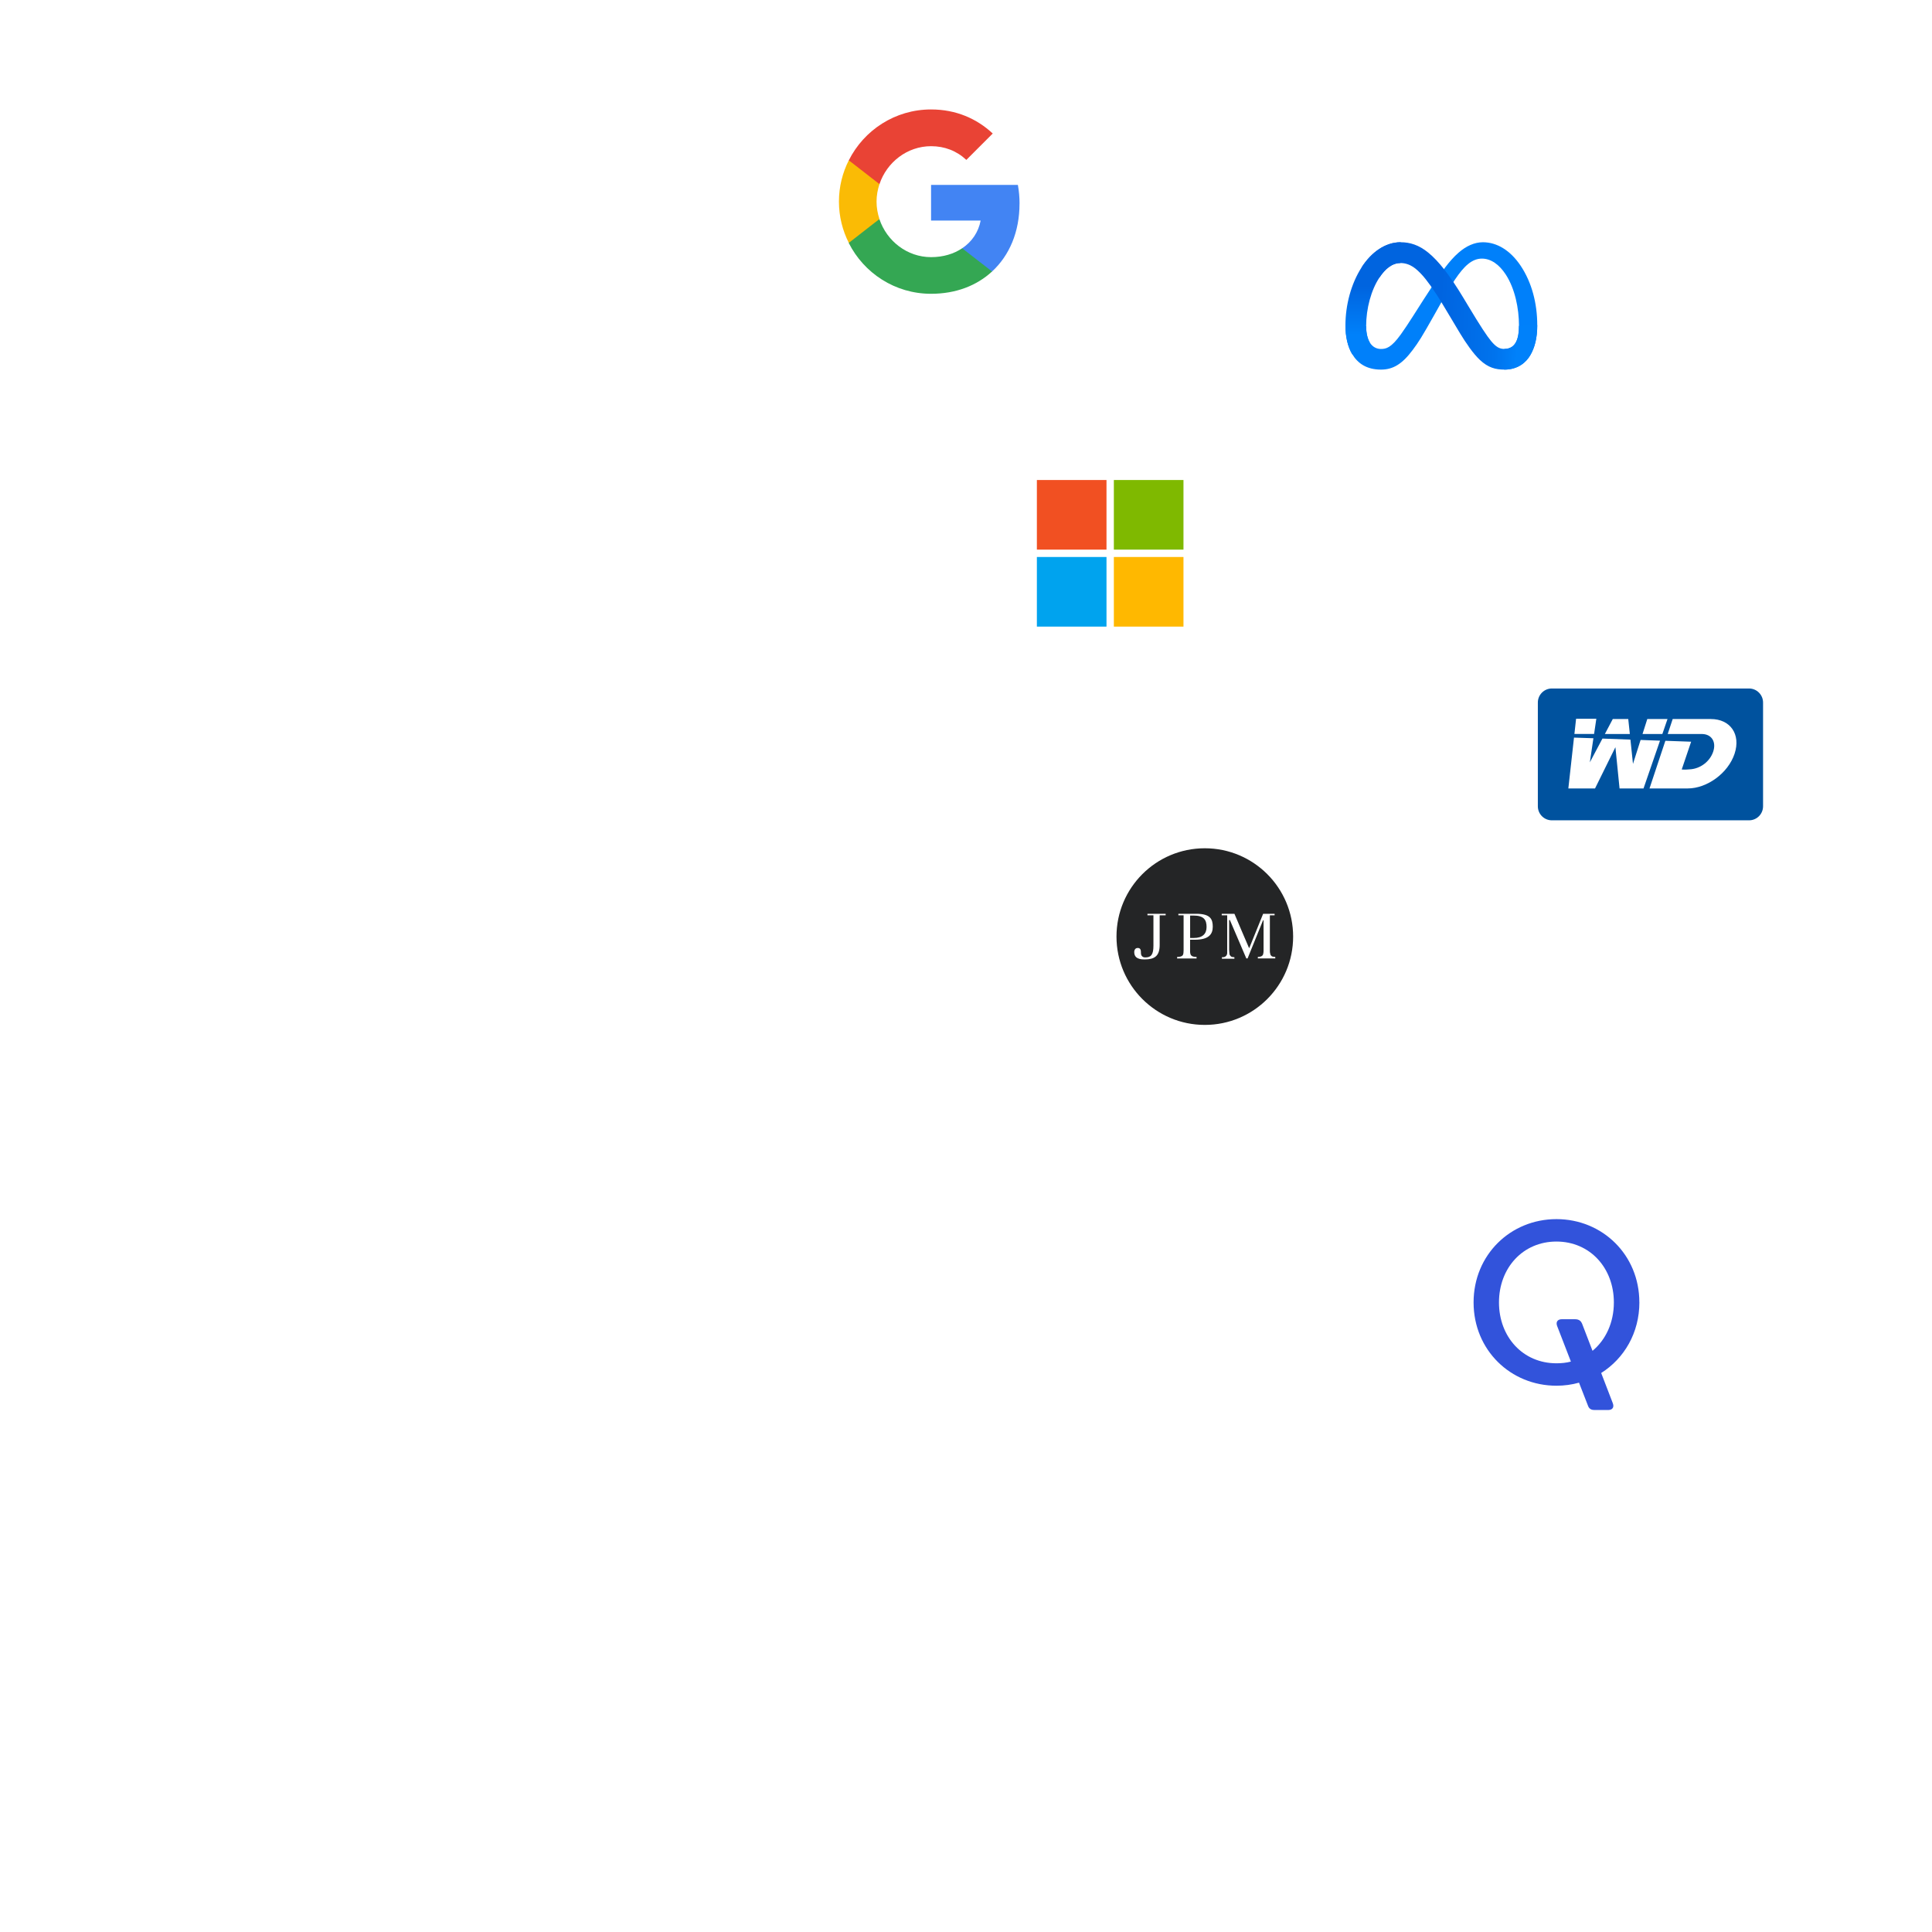 <?xml version="1.0" encoding="UTF-8"?>
<svg id="Layer_2" data-name="Layer 2" xmlns="http://www.w3.org/2000/svg" xmlns:xlink="http://www.w3.org/1999/xlink" viewBox="0 0 461.78 461.78">
  <defs>
    <style>
      .cls-1 {
        fill: #7fb900;
      }

      .cls-1, .cls-2, .cls-3, .cls-4, .cls-5, .cls-6, .cls-7, .cls-8, .cls-9, .cls-10, .cls-11, .cls-12, .cls-13, .cls-14, .cls-15, .cls-16, .cls-17 {
        stroke-width: 0px;
      }

      .cls-2 {
        fill: url(#linear-gradient);
      }

      .cls-3 {
        fill: #3253db;
      }

      .cls-4 {
        fill: #e94335;
      }

      .cls-18 {
        filter: url(#drop-shadow-4);
      }

      .cls-5 {
        fill: #4284f3;
      }

      .cls-6 {
        fill: #242526;
      }

      .cls-19 {
        filter: url(#drop-shadow-3);
      }

      .cls-7 {
        opacity: .02;
      }

      .cls-7, .cls-8 {
        fill: none;
      }

      .cls-20 {
        filter: url(#drop-shadow-1);
      }

      .cls-21 {
        filter: url(#drop-shadow-6);
      }

      .cls-9 {
        fill: #fff;
      }

      .cls-10 {
        fill: #fabb05;
      }

      .cls-22 {
        filter: url(#drop-shadow-5);
      }

      .cls-11 {
        fill: url(#linear-gradient-2);
      }

      .cls-12 {
        fill: #0080fa;
      }

      .cls-13 {
        fill: #00529e;
      }

      .cls-23 {
        filter: url(#drop-shadow-2);
      }

      .cls-14 {
        fill: #f15022;
      }

      .cls-15 {
        fill: #34a753;
      }

      .cls-16 {
        fill: #00a3ee;
      }

      .cls-17 {
        fill: #ffb800;
      }
    </style>
    <filter id="drop-shadow-1" filterUnits="userSpaceOnUse">
      <feOffset dx="2" dy="2"/>
      <feGaussianBlur result="blur" stdDeviation="4"/>
      <feFlood flood-color="#000" flood-opacity="1"/>
      <feComposite in2="blur" operator="in"/>
      <feComposite in="SourceGraphic"/>
    </filter>
    <filter id="drop-shadow-2" filterUnits="userSpaceOnUse">
      <feOffset dx="2" dy="2"/>
      <feGaussianBlur result="blur-2" stdDeviation="4"/>
      <feFlood flood-color="#000" flood-opacity="1"/>
      <feComposite in2="blur-2" operator="in"/>
      <feComposite in="SourceGraphic"/>
    </filter>
    <linearGradient id="linear-gradient" x1="329.52" y1="2964.09" x2="361.09" y2="2962.5" gradientTransform="translate(0 3034.43) scale(1 -1)" gradientUnits="userSpaceOnUse">
      <stop offset="0" stop-color="#0064e0"/>
      <stop offset=".4" stop-color="#0064e0"/>
      <stop offset=".83" stop-color="#0073ed"/>
      <stop offset="1" stop-color="#0081fa"/>
    </linearGradient>
    <linearGradient id="linear-gradient-2" x1="326.19" y1="2956.37" x2="326.19" y2="2968" gradientTransform="translate(0 3034.43) scale(1 -1)" gradientUnits="userSpaceOnUse">
      <stop offset="0" stop-color="#0081fa"/>
      <stop offset="1" stop-color="#0064df"/>
    </linearGradient>
    <filter id="drop-shadow-3" filterUnits="userSpaceOnUse">
      <feOffset dx="2" dy="2"/>
      <feGaussianBlur result="blur-3" stdDeviation="4"/>
      <feFlood flood-color="#000" flood-opacity="1"/>
      <feComposite in2="blur-3" operator="in"/>
      <feComposite in="SourceGraphic"/>
    </filter>
    <filter id="drop-shadow-4" filterUnits="userSpaceOnUse">
      <feOffset dx="2" dy="2"/>
      <feGaussianBlur result="blur-4" stdDeviation="4"/>
      <feFlood flood-color="#000" flood-opacity="1"/>
      <feComposite in2="blur-4" operator="in"/>
      <feComposite in="SourceGraphic"/>
    </filter>
    <filter id="drop-shadow-5" filterUnits="userSpaceOnUse">
      <feOffset dx="2" dy="2"/>
      <feGaussianBlur result="blur-5" stdDeviation="4"/>
      <feFlood flood-color="#000" flood-opacity="1"/>
      <feComposite in2="blur-5" operator="in"/>
      <feComposite in="SourceGraphic"/>
    </filter>
    <filter id="drop-shadow-6" filterUnits="userSpaceOnUse">
      <feOffset dx="2" dy="2"/>
      <feGaussianBlur result="blur-6" stdDeviation="4"/>
      <feFlood flood-color="#000" flood-opacity="1"/>
      <feComposite in2="blur-6" operator="in"/>
      <feComposite in="SourceGraphic"/>
    </filter>
  </defs>
  <g id="Layer_2-2" data-name="Layer 2">
    <circle class="cls-7" cx="230.89" cy="230.89" r="230.89"/>
    <g class="cls-20">
      <g>
        <path class="cls-5" d="m241.69,46.7c0-1.56-.14-3.06-.4-4.51h-20.75v8.53h11.85c-.52,2.74-2.08,5.07-4.43,6.63v5.55h7.15c4.17-3.84,6.57-9.49,6.57-16.2Z"/>
        <path class="cls-15" d="m220.54,68.22c5.95,0,10.93-1.96,14.58-5.33l-7.15-5.55c-1.96,1.32-4.47,2.12-7.43,2.12-5.73,0-10.59-3.86-12.34-9.07h-7.33v5.69c3.62,7.19,11.05,12.14,19.66,12.14Z"/>
        <path class="cls-10" d="m208.21,50.38c-.44-1.32-.7-2.72-.7-4.19s.26-2.86.7-4.19v-5.69h-7.33c-1.5,2.96-2.36,6.31-2.36,9.87s.86,6.91,2.36,9.87l5.71-4.45s1.62-1.24,1.62-1.24Z"/>
        <path class="cls-4" d="m220.54,32.94c3.24,0,6.13,1.12,8.43,3.28l6.31-6.31c-3.82-3.56-8.79-5.75-14.74-5.75-8.61,0-16.04,4.95-19.66,12.16l7.33,5.69c1.74-5.21,6.61-9.07,12.34-9.07Z"/>
        <path class="cls-8" d="m198.52,24.17h44.06v44.06h-44.06V24.17Z"/>
      </g>
      <g>
        <path class="cls-9" d="m196.23,79.77h3.32v4.52c-.54.18-1.06.3-1.56.38-.5.07-1.04.11-1.62.11-1.36,0-2.42-.4-3.16-1.21-.74-.81-1.11-1.95-1.11-3.42s.42-2.59,1.25-3.41c.83-.82,1.98-1.23,3.45-1.23.94,0,1.83.18,2.67.54l-.52,1.23c-.73-.34-1.46-.51-2.19-.51-.96,0-1.72.3-2.28.91s-.84,1.43-.84,2.48c0,1.1.25,1.94.76,2.51.5.57,1.23.86,2.17.86.48,0,.99-.06,1.53-.18v-2.32h-1.87v-1.26Z"/>
        <path class="cls-9" d="m210.97,80.14c0,1.47-.37,2.61-1.1,3.42s-1.77,1.22-3.12,1.22-2.4-.4-3.13-1.21c-.73-.81-1.09-1.95-1.09-3.44s.37-2.63,1.1-3.43c.73-.8,1.78-1.2,3.14-1.2s2.38.4,3.11,1.21c.73.81,1.1,1.95,1.1,3.42Zm-6.88,0c0,1.11.22,1.95.67,2.52.45.57,1.11.86,1.99.86s1.54-.28,1.98-.85c.45-.57.67-1.41.67-2.53s-.22-1.94-.66-2.51c-.44-.57-1.1-.86-1.97-.86s-1.55.29-2,.86c-.45.57-.67,1.41-.67,2.51Z"/>
        <path class="cls-9" d="m222.17,80.14c0,1.47-.37,2.61-1.1,3.42s-1.77,1.22-3.12,1.22-2.4-.4-3.13-1.21c-.73-.81-1.09-1.95-1.09-3.44s.37-2.63,1.1-3.43c.73-.8,1.78-1.2,3.14-1.2s2.38.4,3.11,1.21c.73.81,1.1,1.95,1.1,3.42Zm-6.88,0c0,1.11.22,1.95.67,2.52.45.57,1.11.86,1.99.86s1.54-.28,1.98-.85c.45-.57.67-1.41.67-2.53s-.22-1.94-.66-2.51c-.44-.57-1.1-.86-1.97-.86s-1.55.29-2,.86c-.45.57-.67,1.41-.67,2.51Z"/>
        <path class="cls-9" d="m229.05,79.77h3.32v4.52c-.54.18-1.06.3-1.56.38-.5.07-1.04.11-1.62.11-1.36,0-2.42-.4-3.16-1.21-.74-.81-1.11-1.95-1.11-3.42s.42-2.59,1.25-3.41c.83-.82,1.98-1.23,3.45-1.23.94,0,1.83.18,2.67.54l-.52,1.23c-.73-.34-1.46-.51-2.19-.51-.96,0-1.72.3-2.28.91s-.84,1.43-.84,2.48c0,1.1.25,1.94.76,2.51.5.57,1.23.86,2.17.86.48,0,.99-.06,1.53-.18v-2.32h-1.87v-1.26Z"/>
        <path class="cls-9" d="m235.79,84.66v-9.01h1.47v7.75h3.82v1.26h-5.29Z"/>
        <path class="cls-9" d="m248.99,84.66h-5.1v-9.01h5.1v1.25h-3.62v2.45h3.4v1.23h-3.4v2.83h3.62v1.25Z"/>
      </g>
    </g>
    <g class="cls-23">
      <g>
        <path id="Logo0" class="cls-12" d="m324.53,75.98c0,1.75.38,3.09.89,3.91.66,1.06,1.64,1.52,2.64,1.52,1.29,0,2.47-.32,4.75-3.47,1.82-2.52,3.97-6.07,5.42-8.29l2.45-3.76c1.7-2.61,3.67-5.52,5.93-7.49,1.84-1.61,3.83-2.5,5.83-2.5,3.36,0,6.56,1.95,9.01,5.6,2.68,4,3.98,9.03,3.98,14.23,0,3.09-.61,5.36-1.65,7.15-1,1.73-2.95,3.47-6.23,3.47v-4.95c2.81,0,3.51-2.58,3.51-5.54,0-4.21-.98-8.89-3.15-12.23-1.54-2.37-3.52-3.82-5.71-3.82-2.37,0-4.27,1.79-6.41,4.97-1.14,1.69-2.31,3.75-3.62,6.08l-1.44,2.56c-2.9,5.14-3.64,6.32-5.09,8.25-2.54,3.39-4.71,4.67-7.57,4.67-3.39,0-5.53-1.47-6.86-3.68-1.08-1.8-1.62-4.17-1.62-6.86l4.95.18Z"/>
        <path id="Logo1" class="cls-2" d="m323.49,61.85c2.27-3.5,5.55-5.95,9.3-5.95,2.18,0,4.34.64,6.6,2.49,2.47,2.02,5.1,5.34,8.39,10.81l1.18,1.96c2.84,4.74,4.46,7.18,5.41,8.32,1.22,1.48,2.07,1.92,3.18,1.92,2.81,0,3.51-2.58,3.51-5.54l4.37-.14c0,3.09-.61,5.36-1.65,7.15-1,1.73-2.95,3.47-6.23,3.47-2.04,0-3.85-.44-5.85-2.33-1.54-1.45-3.33-4.02-4.72-6.33l-4.11-6.87c-2.06-3.45-3.96-6.02-5.05-7.18-1.18-1.25-2.69-2.76-5.11-2.76-1.96,0-3.62,1.37-5.01,3.47l-4.22-2.5Z"/>
        <path id="Logo2" class="cls-11" d="m332.71,60.88c-1.96,0-3.62,1.37-5.01,3.47-1.97,2.97-3.17,7.39-3.17,11.63,0,1.75.38,3.09.89,3.91l-4.22,2.78c-1.08-1.8-1.62-4.17-1.62-6.86,0-4.9,1.35-10.01,3.9-13.96,2.27-3.5,5.55-5.95,9.3-5.95l-.08,4.98Z"/>
      </g>
      <path id="Text" class="cls-9" d="m317.8,94.21h2.96l5.03,9.1,5.03-9.1h2.89v14.95h-2.41v-11.46l-4.41,7.94h-2.26l-4.41-7.94v11.46h-2.41v-14.95Zm23.48,5.58c-1.73,0-2.77,1.3-3.02,2.92h5.87c-.12-1.66-1.08-2.92-2.85-2.92h0Zm-5.42,3.83c0-3.39,2.19-5.86,5.46-5.86s5.13,2.44,5.13,6.05v.66h-8.19c.29,1.75,1.46,2.94,3.33,2.94,1.5,0,2.43-.46,3.32-1.29l1.28,1.57c-1.21,1.11-2.74,1.75-4.69,1.75-3.53,0-5.64-2.58-5.64-5.81Zm13.51-3.62h-2.22v-1.98h2.22v-3.27h2.33v3.27h3.38v1.98h-3.38v5.01c0,1.71.55,2.32,1.89,2.32.61,0,.97-.05,1.48-.14v1.95c-.65.18-1.26.27-1.93.27-2.51,0-3.77-1.37-3.77-4.12v-5.29Zm15.51,1.92c-.47-1.18-1.51-2.05-3.04-2.05-1.99,0-3.27,1.41-3.27,3.72s1.17,3.73,3.17,3.73c1.57,0,2.69-.91,3.14-2.05v-3.34Zm2.33,7.24h-2.29v-1.56c-.64.92-1.8,1.83-3.69,1.83-3.03,0-5.05-2.54-5.05-5.84s2.07-5.83,5.18-5.83c1.54,0,2.74.61,3.56,1.7v-1.43h2.29v11.14Z"/>
    </g>
    <g class="cls-19">
      <path class="cls-9" d="m241.01,156.27v12.83h-2.23v-10.07h-.03l-3.98,10.07h-1.48l-4.07-10.07h-.03v10.07h-2.05v-12.83h3.21l3.68,9.5h.06l3.89-9.5s3.03,0,3.03,0Zm1.84.98c0-.36.12-.65.39-.89.27-.24.56-.36.92-.36.39,0,.71.12.95.36s.39.53.39.89-.12.65-.39.89c-.27.24-.56.36-.95.36s-.68-.12-.92-.36c-.24-.27-.39-.56-.39-.89Zm2.41,2.64v9.2h-2.17v-9.2s2.17,0,2.17,0Zm6.56,7.63c.33,0,.68-.06,1.07-.24.39-.15.74-.36,1.07-.59v2.02c-.36.21-.74.36-1.19.45s-.92.15-1.45.15c-1.37,0-2.46-.42-3.3-1.28-.86-.86-1.28-1.96-1.28-3.27,0-1.48.45-2.7,1.31-3.65s2.08-1.43,3.68-1.43c.42,0,.83.06,1.22.15.42.09.74.24.98.36v2.08c-.33-.24-.68-.45-1.01-.56-.36-.12-.71-.21-1.07-.21-.86,0-1.54.27-2.08.83s-.77,1.31-.77,2.26.27,1.66.77,2.17c.5.5,1.19.77,2.05.77Zm8.28-7.78c.18,0,.33,0,.48.03s.27.06.36.09v2.2c-.12-.09-.27-.18-.5-.24s-.48-.12-.8-.12c-.53,0-.98.24-1.34.68s-.56,1.13-.56,2.08v4.63h-2.17v-9.2h2.17v1.45h.03c.21-.5.5-.89.89-1.19.42-.27.89-.42,1.45-.42Zm.95,4.9c0-1.51.45-2.73,1.28-3.62.86-.89,2.05-1.34,3.56-1.34,1.43,0,2.55.42,3.36,1.28.8.86,1.22,2.02,1.22,3.47s-.45,2.67-1.28,3.56c-.86.89-2.02,1.34-3.5,1.34s-2.55-.42-3.38-1.25c-.83-.86-1.25-2.02-1.25-3.44Zm2.26-.09c0,.95.21,1.69.65,2.2s1.07.77,1.87.77,1.4-.24,1.81-.77c.42-.5.62-1.25.62-2.26s-.21-1.72-.62-2.26c-.42-.5-1.04-.77-1.78-.77-.8,0-1.4.27-1.84.8-.5.56-.71,1.31-.71,2.29Zm10.39-2.23c0,.3.09.56.3.74s.62.39,1.31.65c.86.36,1.48.74,1.81,1.16.36.45.53.95.53,1.57,0,.86-.33,1.54-1.01,2.08-.65.53-1.57.77-2.7.77-.39,0-.8-.06-1.28-.15s-.86-.21-1.19-.36v-2.14c.39.27.83.5,1.28.65s.86.24,1.25.24c.48,0,.86-.06,1.07-.21.24-.15.36-.36.36-.68,0-.3-.12-.53-.36-.77-.24-.21-.71-.45-1.37-.71-.8-.33-1.37-.71-1.69-1.13s-.5-.95-.5-1.6c0-.83.33-1.51.98-2.05s1.51-.8,2.55-.8c.33,0,.68.03,1.07.12s.74.18,1.01.27v2.11c-.3-.18-.62-.36-1.01-.5s-.77-.21-1.13-.21c-.42,0-.74.09-.95.24-.21.21-.33.42-.33.71Zm4.87,2.32c0-1.51.45-2.73,1.28-3.62.86-.89,2.05-1.34,3.56-1.34,1.43,0,2.55.42,3.36,1.28.8.86,1.22,2.02,1.22,3.47s-.45,2.67-1.28,3.56c-.86.89-2.02,1.34-3.5,1.34s-2.55-.42-3.38-1.25c-.8-.86-1.25-2.02-1.25-3.44Zm2.26-.09c0,.95.21,1.69.65,2.2s1.07.77,1.87.77,1.4-.24,1.81-.77c.42-.5.62-1.25.62-2.26s-.21-1.72-.62-2.26c-.42-.5-1.04-.77-1.78-.77-.8,0-1.4.27-1.84.8-.48.56-.71,1.31-.71,2.29Zm14.37-2.88h-3.24v7.42h-2.2v-7.42h-1.54v-1.78h1.54v-1.28c0-.95.33-1.75.95-2.38s1.43-.92,2.41-.92c.27,0,.5.03.71.03s.39.06.53.12v1.87c-.06-.03-.21-.09-.39-.15-.18-.06-.39-.09-.62-.09-.45,0-.8.15-1.04.42s-.36.71-.36,1.25v1.1h3.24v-2.08l2.17-.65v2.73h2.2v1.78h-2.2v4.31c0,.56.12.95.3,1.19.21.24.53.36.98.36.12,0,.27-.03.45-.09s.33-.12.45-.21v1.78c-.15.09-.36.15-.68.21-.33.06-.62.09-.95.09-.92,0-1.6-.24-2.05-.71-.45-.48-.68-1.22-.68-2.2l.03-4.69h0Z"/>
      <g>
        <rect class="cls-14" x="245.83" y="112.73" width="16.64" height="16.64"/>
        <rect class="cls-1" x="264.23" y="112.73" width="16.64" height="16.64"/>
        <rect class="cls-16" x="245.83" y="131.13" width="16.64" height="16.64"/>
        <rect class="cls-17" x="264.23" y="131.13" width="16.64" height="16.64"/>
      </g>
    </g>
    <g class="cls-18">
      <g>
        <path id="path818" class="cls-13" d="m419.4,190.71c0,1.86-1.5,3.36-3.35,3.36h-47.13c-1.85,0-3.35-1.5-3.35-3.36v-24.79c0-1.85,1.5-3.36,3.35-3.36h47.13c1.85,0,3.35,1.51,3.35,3.36v24.79"/>
        <g>
          <path id="path822" class="cls-9" d="m395.33,173.44l1.23-3.58h-4.83l-1.14,3.58h4.74"/>
          <path id="path824" class="cls-9" d="m387.56,173.44l-.38-3.58h-3.7l-1.89,3.58h5.96"/>
          <path id="path826" class="cls-9" d="m390.13,174.86l-1.82,5.72-.61-5.8-6.69-.25-3.01,5.68.85-5.76-4.64-.15-1.35,12.15h6.38l4.87-9.86.99,9.86h5.73l3.94-11.42-4.65-.17"/>
          <path id="path828" class="cls-9" d="m379.01,173.44l.54-3.64h-4.84l-.4,3.63h4.7"/>
          <path id="path830" class="cls-9" d="m406.94,169.86h-9.14l-1.19,3.58h8.25c2.28.06,3.4,1.92,2.62,4.22-.78,2.34-3.07,4.12-5.67,4.23-.67.04-.9.1-1.85.03l2.25-6.64-6.16-.22-3.79,11.39h9.14c4.6,0,9.64-3.63,11.19-8.29,1.55-4.67-1.04-8.3-5.66-8.3"/>
        </g>
      </g>
      <g>
        <path id="path832" class="cls-9" d="m342.44,201.79h2.91l2.1,9.04h.03l1.93-9.04h2.46l-3.06,12.01h-2.86l-2.16-9.14h-.03l-2.33,9.14h-2.93l-2.93-12.01h2.66l1.84,9.04h.03l2.33-9.04"/>
        <path id="path836" class="cls-9" d="m353.74,210.3c0,1.07.14,2.09,1.42,2.09.88,0,1.3-.32,1.54-1.08h2.25c-.22,2.07-1.83,2.75-3.78,2.75-2.85,0-4-1.61-4-4.42,0-2.5,1.46-4.44,4-4.44,1.57,0,2.87.53,3.56,2,.23.46.35.96.41,1.5.06.52.06,1.05.06,1.6h-5.46Zm2.89-1.67c0-.92-.26-1.77-1.47-1.77-1.14,0-1.39.85-1.42,1.77h2.89"/>
        <path id="path840" class="cls-9" d="m364.64,207.68c-.04-.57-.57-.81-1.14-.81-.68,0-.99.21-.99.75,0,1.32,4.76.57,4.76,3.69,0,1.82-2.22,2.75-3.77,2.75-1.95,0-3.64-.77-3.68-2.69h2.31c.05.65.63,1.02,1.37,1.02.68,0,1.2-.28,1.2-.93s-1.2-.96-1.7-1.07c-1.59-.39-3.07-.74-3.07-2.67,0-1.76,2.12-2.52,3.58-2.52,1.77,0,3.25.63,3.37,2.48h-2.23"/>
        <path id="path844" class="cls-9" d="m368.35,205.46v-1.65l2.49-.9v2.56h1.88v1.65h-1.88v3.89c0,1.08.17,1.39,1.03,1.39.27,0,.53-.04.8-.05v1.46c-.28.13-1.61.26-1.96.26-1.95,0-2.36-1.02-2.36-2.83v-4.12h-.92v-1.65h.92"/>
        <path id="path848" class="cls-9" d="m375.57,210.3c0,1.07.15,2.09,1.43,2.09.86,0,1.29-.32,1.52-1.08h2.25c-.21,2.07-1.82,2.75-3.77,2.75-2.87,0-4.01-1.61-4.01-4.42,0-2.5,1.47-4.44,4.01-4.44,1.56,0,2.87.53,3.56,2,.23.46.35.96.41,1.5.06.52.06,1.05.06,1.6h-5.47Zm2.89-1.67c0-.92-.25-1.77-1.46-1.77-1.15,0-1.39.85-1.43,1.77h2.89"/>
        <path id="path852" class="cls-9" d="m386.14,207.56c-.41.04-.97.27-1.21.62-.27.46-.32.93-.34,1.47v4.14h-2.48v-6.69c-.01-.35-.06-1.05-.1-1.65h2.28l.05,1.51h.03c.54-1.32,1.6-1.65,2.85-1.61l-1.08,2.21"/>
        <path id="path856" class="cls-9" d="m390.35,206.42l.04.05c.52-.76,1.3-1.27,2.56-1.27.84,0,2.45.62,2.75,1.83.13.52.17,1.05.17,1.33v5.43h-2.49v-5.02c-.03-.89-.27-1.91-1.5-1.91-.79,0-1.47.7-1.5,1.91v5.02h-2.5v-8.34h2.48v.96"/>
        <path id="path866" class="cls-9" d="m403.24,201.8h4.09c3.74-.03,6.07,1.83,6.07,6s-2.33,6.04-6.07,6h-4.09v-12.01Zm2.58,10.02h1.33c3.06.03,3.51-2.09,3.51-4.01s-.45-4.03-3.51-4h-1.33v8.02"/>
        <path id="path870" class="cls-9" d="m414.44,201.8h2.67v2.14h-2.67v-2.14Zm.08,3.67h2.49v8.35h-2.49v-8.35Z"/>
        <path id="path874" class="cls-9" d="m426.37,213.07c0,1.94-.43,4.07-4.09,4.04-1.85,0-3.82-.45-3.87-2.7h2.36c.04.75.7,1.03,1.38,1.03,1.9,0,1.83-1.73,1.73-2.94h-.04c-.52.81-1.39,1.15-2.34,1.15-2.27,0-3.43-2.13-3.43-4.16,0-2.13,1.21-4.29,3.55-4.29,1.11,0,1.82.37,2.22,1.23h.04v-.97h2.49v7.6Zm-4.11-1.08c1.37,0,1.61-1.39,1.61-2.48,0-1.23-.25-2.63-1.61-2.63s-1.61,1.41-1.61,2.63c0,1.08.25,2.48,1.61,2.48"/>
        <path id="path884" class="cls-9" d="m427.77,201.8h2.66v2.14h-2.66v-2.14Zm.08,3.67h2.5v8.35h-2.5v-8.35Z"/>
        <path id="path888" class="cls-9" d="m432.16,205.47v-1.65l2.49-.89v2.54h1.88v1.67h-1.88v3.87c0,1.1.17,1.39,1.03,1.39.27,0,.53-.04.8-.05v1.46c-.28.14-1.61.26-1.96.26-1.95,0-2.36-1.02-2.36-2.83v-4.11h-.99v-1.67h.99"/>
        <path id="path892" class="cls-9" d="m437.49,207.83c.03-1.05.48-1.7,1.14-2.08.68-.4,1.56-.54,2.47-.54,1.68,0,3.55.62,3.55,3.14v4.56c.03.41.09.66.12.9h-2.25c-.04-.37-.08-.76-.08-1.11h-.04c-.56.97-1.42,1.37-2.56,1.37-1.56,0-2.72-.9-2.72-2.53,0-.58.26-2,1.78-2.65.99-.43,2.26-.48,3.25-.45v-.77c0-.35-.26-1.03-1.15-1.03s-1.15.81-1.11,1.2h-2.4Zm2.01,3.37c0,.7.52,1.2,1.21,1.2,1.38,0,1.43-1.54,1.43-2.52-.86-.01-2.65-.03-2.65,1.32"/>
        <rect class="cls-9" x="446.2" y="201.8" width="2.49" height="12.01"/>
      </g>
    </g>
    <g class="cls-22">
      <path class="cls-3" d="m389.83,309.27c0-11.35-8.84-19.88-19.81-19.88s-19.81,8.53-19.81,19.91,8.84,19.91,19.81,19.91c1.87,0,3.68-.25,5.39-.73l2.16,5.55c.22.6.67.98,1.46.98h3.42c.82,0,1.43-.54,1.05-1.58l-2.79-7.26c5.48-3.46,9.13-9.57,9.13-16.9Zm-11.19,11.6l-2.5-6.5c-.22-.54-.67-1.05-1.62-1.05h-3.27c-.82,0-1.46.54-1.08,1.59l3.3,8.53c-1.08.29-2.25.41-3.46.41-8.02,0-13.73-6.31-13.73-14.55s5.71-14.55,13.73-14.55,13.73,6.31,13.73,14.55c0,4.82-1.93,8.94-5.1,11.57Z"/>
      <path class="cls-9" d="m352.12,345.83c.21,0,.39.17.39.39v7.39c0,.21-.19.38-.39.38h-1c-.19,0-.38-.15-.38-.36v-.68c-.51.74-1.38,1.26-2.65,1.26-2.12,0-3.43-1.41-3.43-3.5v-4.51c0-.21.19-.38.39-.38h1c.21,0,.38.17.38.38v4.22c0,1.36.71,2.26,2.12,2.26s2.19-.93,2.19-2.24v-4.24c0-.21.19-.38.38-.38h1"/>
      <path class="cls-9" d="m343.54,347.95c0-3.55-2.77-6.22-6.2-6.22s-6.2,2.67-6.2,6.23,2.77,6.23,6.2,6.23c.59,0,1.15-.08,1.69-.23l.68,1.74c.07.19.21.31.46.31h1.07c.26,0,.45-.17.33-.5l-.87-2.27c1.72-1.08,2.86-3,2.86-5.29Zm-3.5,3.63l-.78-2.03c-.07-.17-.21-.33-.51-.33h-1.02c-.26,0-.46.17-.34.5l1.03,2.67c-.34.09-.7.13-1.08.13-2.51,0-4.3-1.98-4.3-4.56s1.79-4.56,4.3-4.56,4.3,1.98,4.3,4.56c0,1.51-.61,2.8-1.6,3.62Z"/>
      <path class="cls-9" d="m408.88,353.57c.09.21-.02.41-.27.41h-1.12c-.21,0-.38-.1-.45-.31l-2.07-5.58-2.1,5.58c-.09.22-.24.31-.45.31h-1c-.21,0-.36-.09-.45-.31l-2.12-5.61-2.09,5.61c-.09.21-.24.31-.45.31h-1.05c-.21,0-.36-.1-.45-.31l-2.07-5.61-2.14,5.61c-.09.22-.24.31-.45.31h-1c-.21,0-.36-.09-.45-.31l-2.09-5.61-2.09,5.61c-.07.21-.24.31-.45.31h-1.09c-.26,0-.36-.21-.27-.41l2.84-7.42c.09-.22.24-.33.45-.33h1.22c.21,0,.36.1.45.33l2.04,5.42,2.02-5.42c.09-.22.24-.33.45-.33h1.2c.21,0,.36.1.45.33l2.01,5.42,2.01-5.42c.09-.22.24-.33.45-.33h1.21c.21,0,.36.1.45.33l2.03,5.42,1.99-5.42c.09-.22.24-.33.45-.33h1.22c.21,0,.36.1.45.33l2.82,7.42"/>
      <path class="cls-9" d="m361.84,345.83h-1c-.21,0-.39.17-.39.39v.68c-.51-.76-1.5-1.31-2.67-1.31-2.21,0-4.11,1.75-4.11,4.3s1.91,4.32,4.1,4.32c1.19,0,2.15-.55,2.69-1.31v.71c0,.21.19.38.39.38h1c.21,0,.38-.17.38-.38v-7.38c-.01-.22-.18-.39-.39-.39Zm-3.87,6.74c-1.46,0-2.5-1.19-2.5-2.67s1.03-2.65,2.5-2.65,2.5,1.15,2.5,2.65c-.01,1.49-1.06,2.67-2.5,2.67Z"/>
      <path class="cls-9" d="m373.8,352.83c.22.27.03.48-.09.57-.69.53-1.62.81-2.62.81-2.53,0-4.22-1.86-4.22-4.3s1.69-4.32,4.22-4.32c1,0,1.92.29,2.62.81.12.09.29.27.09.57l-.48.67c-.19.26-.41.19-.6.07-.45-.27-.97-.5-1.58-.5-1.48,0-2.46,1.19-2.46,2.7s.98,2.69,2.46,2.69c.62,0,1.1-.24,1.55-.5.19-.1.39-.19.6.09l.51.64h0Z"/>
      <path class="cls-9" d="m378.53,345.6c-2.38,0-4.28,1.87-4.28,4.3s1.91,4.3,4.28,4.3,4.28-1.86,4.28-4.3c0-2.42-1.9-4.3-4.28-4.3Zm0,6.96c-1.46,0-2.5-1.17-2.5-2.65s1.03-2.65,2.5-2.65,2.5,1.15,2.5,2.65-1.03,2.65-2.5,2.65Z"/>
      <path class="cls-9" d="m365.35,341.95c.22,0,.38.19.38.39v11.26c0,.21-.15.39-.38.39h-1c-.21,0-.39-.19-.39-.39v-11.25c0-.21.19-.39.39-.39h1"/>
    </g>
    <g class="cls-21">
      <path class="cls-9" d="m253.91,249.58h-4.74v.38h1.54v7.82c0,2.37-.64,3.01-2.11,3.01-.9,0-1.09-.7-1.09-1.03,0-.83-.06-1.41-.83-1.41s-.9.77-.9,1.03c0,1.09.51,1.92,2.63,1.92,2.56,0,3.91-.83,3.91-3.72v-7.63h1.54v-.38h.06Zm.64,9.94c-.26,0-.51.07-.64.26-.19.19-.26.38-.26.64s.06.45.26.64c.19.19.38.25.64.25s.45-.06.64-.25c.19-.19.26-.39.26-.64s-.06-.45-.26-.64-.38-.26-.64-.26h0Zm10.51,0c-.26,0-.45.07-.64.26-.19.19-.26.38-.26.64s.06.45.26.64c.19.19.38.25.64.25s.51-.06.64-.25c.19-.19.26-.39.26-.64s-.06-.45-.26-.64c-.19-.19-.38-.26-.64-.26h0Zm-3.33-9.94h-4.62v.38h1.35v8.98c0,.7-.06.9-.13,1.09-.06.26-.26.39-.58.51-.19.06-.51.13-.96.13v.38h5v-.38c-.45,0-.77-.06-.96-.13-.32-.13-.51-.32-.58-.51-.09-.23-.13-.46-.13-.7v-3.08h1.22c3.59,0,4.62-1.41,4.62-3.33s-.58-3.33-4.23-3.33h0Zm-.64,6.22h-.96v-5.77h.83c2.76,0,3.4,1.15,3.4,2.95s-1.09,2.82-3.27,2.82Zm19.68,4.17c-.08-.25-.13-.51-.13-.77v-9.23h1.22v-.38h-2.95c-.06.13-3.53,8.72-3.53,8.72l-.06.06q-.06,0-.06-.06s-3.72-8.66-3.72-8.72h-3.27v.38h1.41v9.74c0,.19-.06.39-.19.58-.13.19-.32.32-.51.38-.13.07-.38.07-.64.07v.38h3.21v-.38c-.26,0-.38-.06-.58-.06-.26-.06-.38-.19-.51-.38-.13-.13-.19-.32-.19-.58l-.06-.83v-7.69h.19s4.17,9.74,4.23,9.87h.32l3.97-9.81h.13v7.95c0,.32-.06.58-.13.83s-.26.38-.51.51c-.27.09-.55.13-.83.13v.38h4.49v-.38c-.28,0-.57-.04-.83-.13-.19-.13-.38-.32-.45-.58Zm6.09-7.31c-2.44,0-3.91,1.6-3.91,4.36,0,4.1,3.21,4.36,3.85,4.36,1.35,0,3.91-.83,3.91-4.42,0-2.82-1.67-4.3-3.85-4.3Zm-.06,8.21c-1.79,0-2.12-.9-2.12-3.78,0-2.24.13-3.91,2.12-3.91,2.12,0,2.12,1.73,2.12,3.78,0,2.89-.51,3.91-2.12,3.91Zm10.19-8.08c-1.41,0-1.92.83-2.31,1.73h-.13s-.19-1.28-.26-1.6h-2.82v.45h1.54v5.64c0,.58-.06.96-.19,1.22-.13.26-.51.45-1.09.45h-.26v.51h4.74v-.51h-.26c-.64,0-.9-.13-1.03-.38-.13-.26-.19-.64-.19-1.22v-3.08c0-.96.77-2.12,1.67-2.12.96,0,.9,1.41,1.99.83.51-.32.38-1.92-1.41-1.92Zm18.65,7.44c-.51,0-.64-.25-.7-.77v-4.49c0-.77-.13-1.22-.58-1.67-.45-.45-1.28-.64-2.5-.64-1.15,0-1.99.19-2.56.64-.51.39-.77.77-.77,1.35,0,.25.06.45.19.51.13.13.32.19.51.19.45,0,.71-.25.83-.83.07-.45.19-.7.39-.96.25-.25.64-.38,1.09-.38.58,0,1.03.13,1.22.45s.32.71.32,1.22v1.35c-1.48.13-5.07.45-4.87,3.14.06,1.03.96,1.99,2.18,1.99,1.35,0,2.18-.77,2.76-1.35.06.58.64,1.28,1.6,1.28,1.09,0,1.73-.51,1.8-1.86h-.26c0,.51-.32.83-.64.83h0Zm-2.44-.9v.06l-.06.06c-.77.71-1.41.96-1.86.96-1.15,0-1.35-.96-1.35-1.41,0-1.54,2.12-2.31,3.27-2.31,0,0,0,2.63,0,2.63Zm12.05.83c-.13-.26-.32-.64-.32-1.22v-3.72c0-.51-.06-1.03-.26-1.35-.19-.38-.51-.64-.83-.83-.38-.19-.77-.26-1.22-.26-1.67,0-2.31,1.03-2.69,1.6h-.13l-.32-1.47h-2.56v.45h1.28v5.64c0,.45-.06.77-.13.96-.06.25-.25.45-.45.51-.13.06-.38.13-.71.13v.51h4.04v-.51c-.38-.06-.71-.13-.83-.32-.13-.19-.26-.58-.26-1.15v-2.18c0-.9,0-1.8.32-2.31.32-.58.96-.9,1.6-.9s.96.19,1.15.58c.19.32.25,1.28.25,1.92v2.69c0,.45.07.77,0,.96-.06.25-.13.45-.32.58-.13.13-.38.13-.64.19v.51h3.91v-.51c-.45-.19-.77-.32-.9-.51Zm-18.33-7.89c-.26.06-.38.32-.51.64-.06.32-.19.51-.38.58-.19.06-.38.06-.58-.06-.45-.38-1.22-.83-2.63-.83-2.31,0-3.27,1.6-3.27,3.08,0,1.73.64,2.57,2.11,2.89.06,0,.06.13,0,.13-1.22.26-2.37.64-2.37,1.8,0,.71.38,1.09.96,1.35.58.26,1.41.38,2.44.38.9,0,1.54.06,1.92.06.39.05.76.18,1.09.38.26.19.38.51.38.9,0,.58-.32.96-.9,1.35-.58.32-1.28.45-2.24.45-.77,0-1.47-.06-2.05-.45-.45-.26-.51-.77-.45-1.15s-.06-.77-.51-.9c-.28-.06-.57.07-.7.32-.13.19-.19.45-.19.77,0,.96.77,1.41,1.35,1.6.9.26,1.48.32,2.24.32,1.09,0,1.92-.19,2.56-.45.64-.32,1.03-.7,1.28-1.15.26-.45.38-.9.38-1.35,0-.58-.13-1.09-.38-1.41-.83-1.09-1.99-.96-4.55-1.09-1.22,0-1.47-.26-1.47-.64,0-.58.45-.77,2.24-1.09,1.79-.26,3.46-.96,3.46-3.08,0-.64-.13-1.15-.32-1.54.39.06.71.06,1.03,0,.39-.13.58-.32.71-.51.13-.26.19-.51.06-.71.06-.51-.26-.7-.7-.58h0Zm-4.04,6.03c-1.09,0-1.67-.39-1.67-2.56,0-1.54.51-2.69,1.67-2.69,1.35,0,1.73,1.03,1.73,2.63,0,2.31-.7,2.63-1.73,2.63Z"/>
      <g>
        <circle class="cls-6" cx="285.97" cy="221.86" r="21.11"/>
        <g>
          <path class="cls-9" d="m276.67,216.41h-4.41v.36h1.43v7.27c0,2.21-.6,2.8-1.97,2.8-.83,0-1.01-.66-1.01-.95,0-.77-.06-1.31-.78-1.31s-.83.72-.83.95c0,1.01.48,1.79,2.44,1.79,2.38,0,3.64-.77,3.64-3.46v-7.09h1.43v-.36h.06Z"/>
          <path class="cls-9" d="m283.58,222.61c3.34,0,4.29-1.31,4.29-3.1s-.54-3.1-3.93-3.1h0s-4.29,0-4.29,0v.36h1.25v8.35c0,.66-.06.83-.12,1.01-.06.24-.24.36-.54.48-.18.06-.48.12-.89.12v.36h4.65v-.36c-.42,0-.72-.06-.89-.12-.3-.12-.48-.3-.54-.48-.08-.21-.12-.43-.12-.66v-2.86h1.13Zm-1.13-5.78h.78c2.56,0,3.16,1.07,3.16,2.74s-1.01,2.62-3.04,2.62h-.89v-5.36Z"/>
          <path class="cls-9" d="m301.64,226.07c-.08-.23-.12-.47-.12-.72v-8.58h1.13v-.36h-2.74c-.06.12-3.28,8.11-3.28,8.11l-.06.06q-.06,0-.06-.06s-3.46-8.05-3.46-8.11h-3.04v.36h1.31v9.06c0,.18-.06.36-.18.54-.12.18-.3.3-.48.36-.12.06-.36.06-.6.06v.36h2.98v-.36c-.24,0-.36-.06-.54-.06-.24-.06-.36-.18-.48-.36-.12-.12-.18-.3-.18-.54l-.06-.78v-7.15h.18s3.87,9.06,3.93,9.18h.3l3.7-9.12h.12v7.39c0,.3-.06.54-.12.77s-.24.36-.48.48c-.25.08-.51.12-.77.12v.36h4.17v-.36c-.26,0-.53-.04-.78-.12-.18-.12-.36-.3-.42-.54Z"/>
        </g>
      </g>
    </g>
  </g>
</svg>